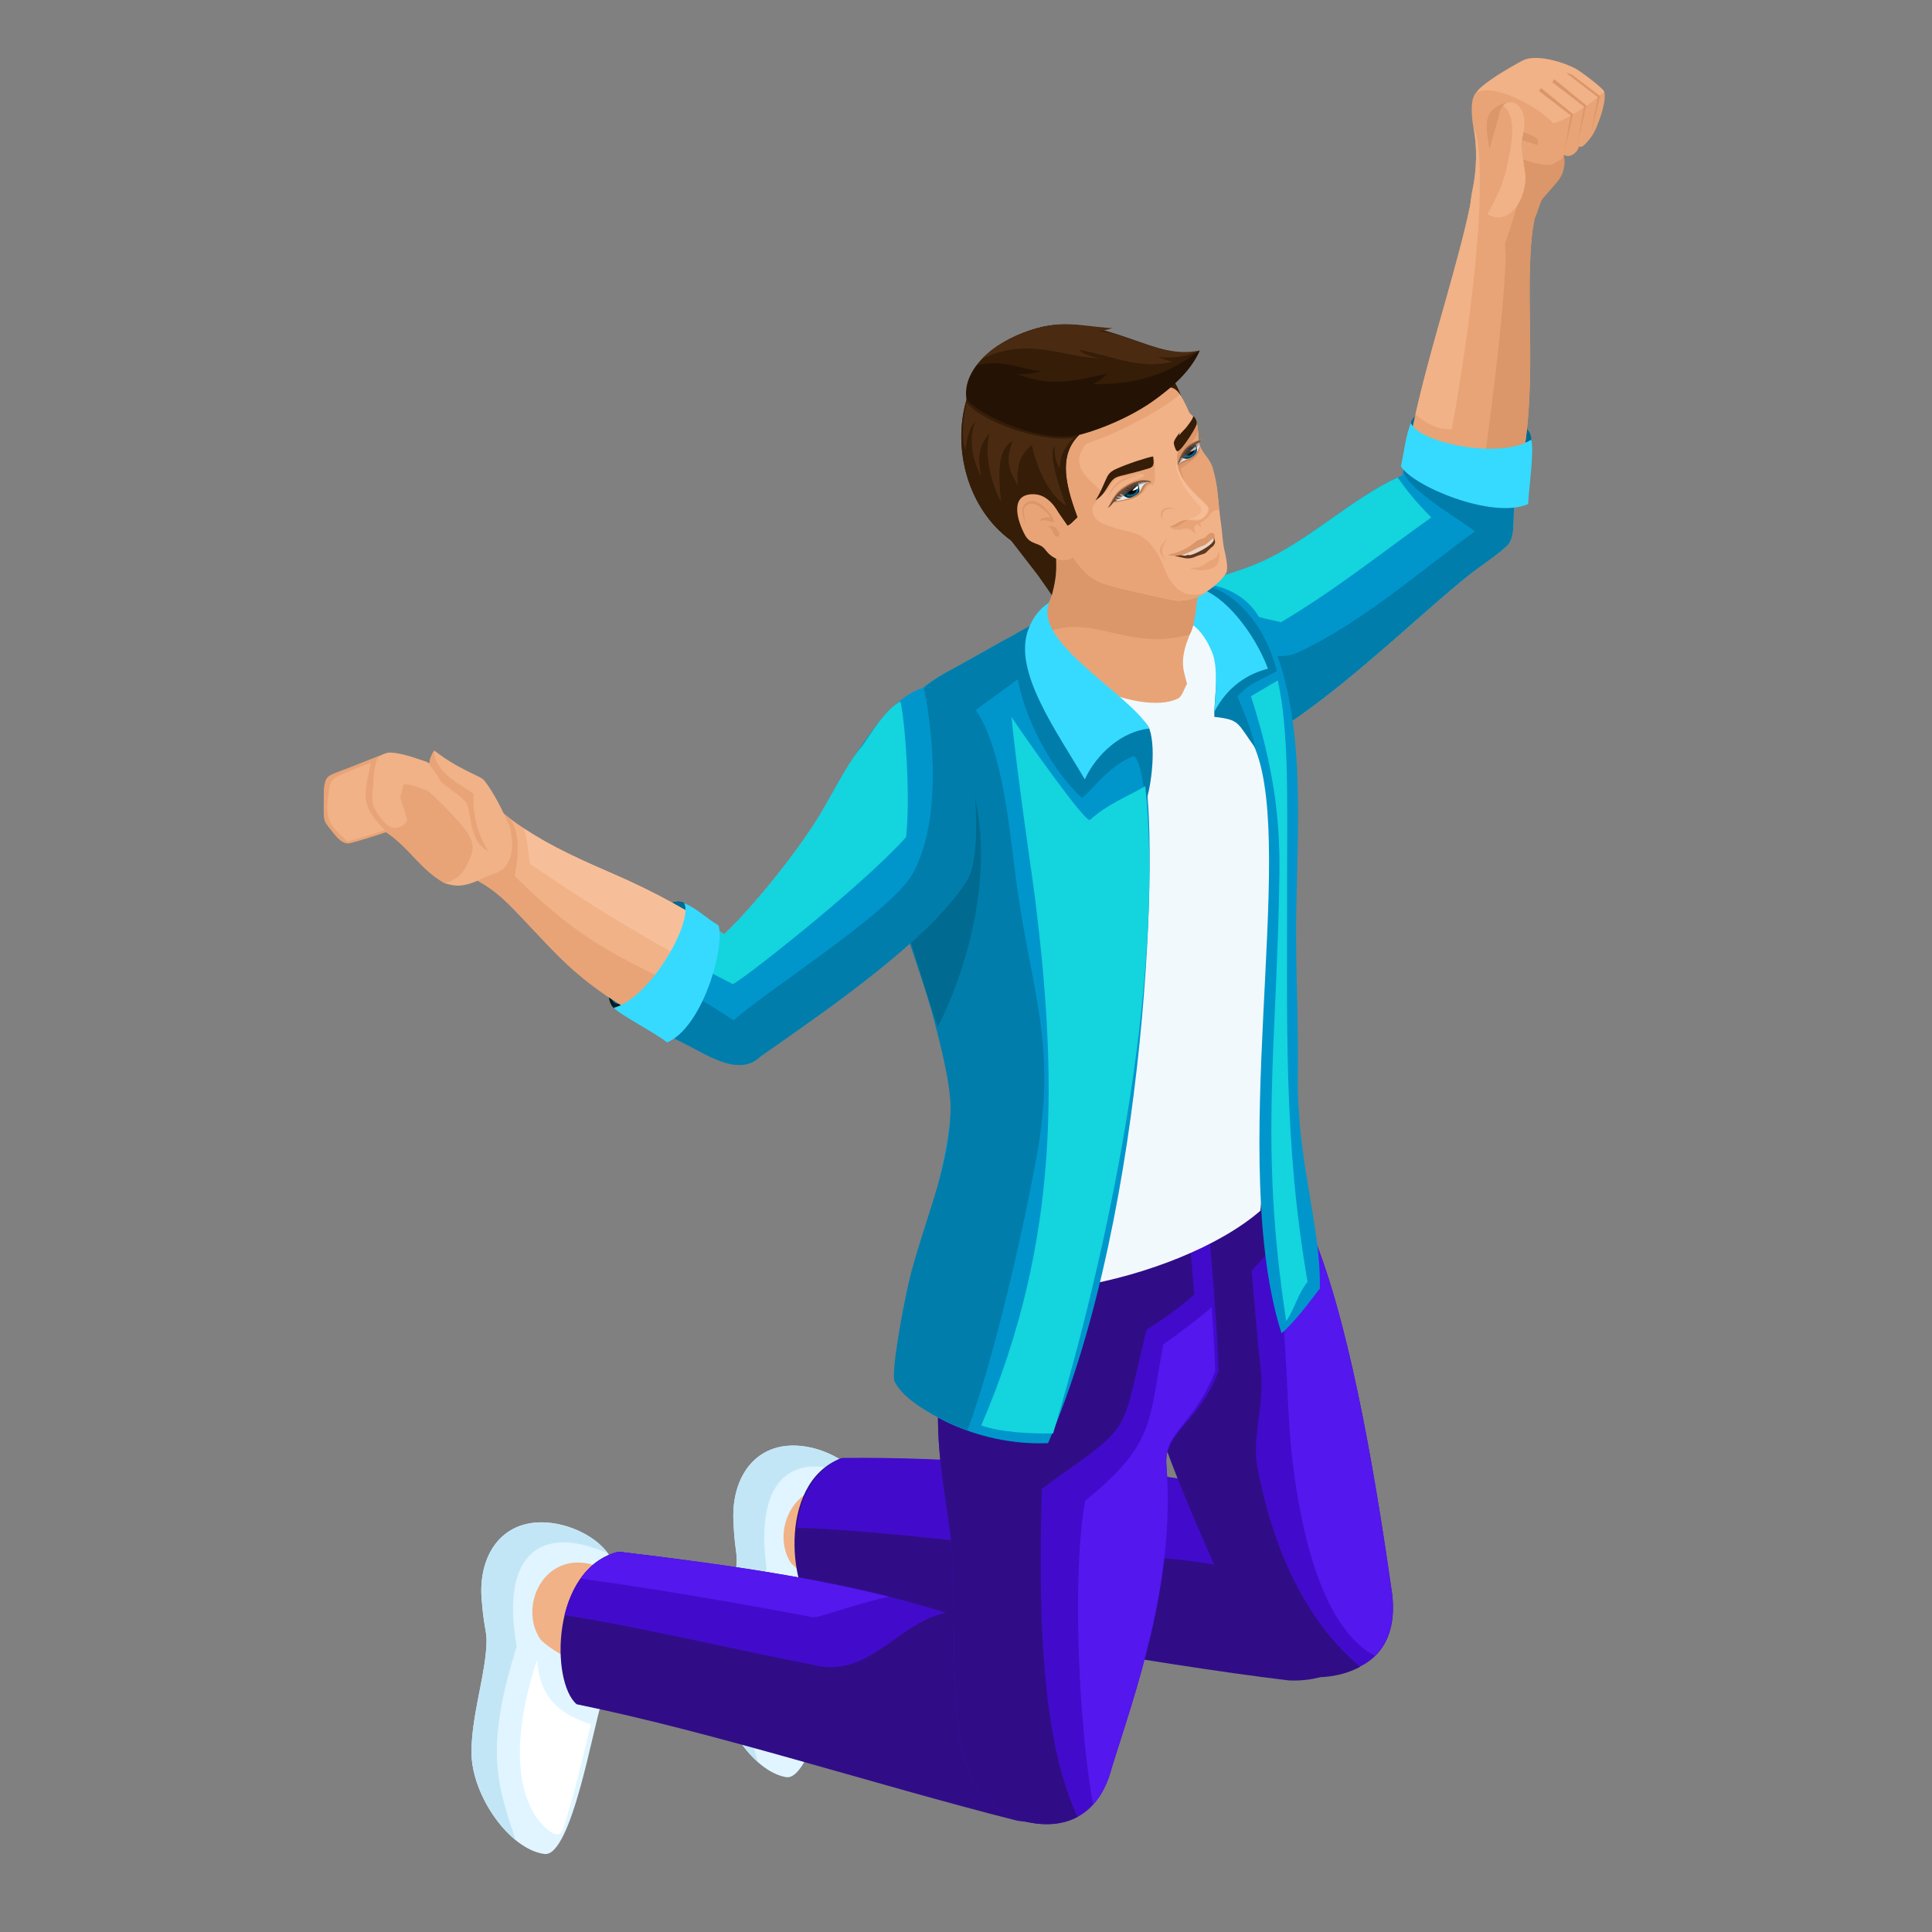 <?xml version="1.0" encoding="utf-8"?>
<!-- Generator: Adobe Illustrator 16.0.0, SVG Export Plug-In . SVG Version: 6.00 Build 0)  -->
<!DOCTYPE svg PUBLIC "-//W3C//DTD SVG 1.1//EN" "http://www.w3.org/Graphics/SVG/1.1/DTD/svg11.dtd">
<svg version="1.1" id="Layer_1" xmlns="http://www.w3.org/2000/svg" xmlns:xlink="http://www.w3.org/1999/xlink" x="0px" y="0px"
	 width="100px" height="100px" viewBox="0 0 100 100" enable-background="new 0 0 100 100" xml:space="preserve">
<rect x="0" y="0" width="100" height="100" fill="#808080" stroke="none"/>
<g>
	<g>
		<g>
			<path fill-rule="evenodd" clip-rule="evenodd" fill="#006A91" d="M73.026,21.934c0.244,0.699,1.903,1.349,3.45,1.477
				c1.479,0.123,2.772-0.248,2.784-0.643c0.016-0.694-0.963-1.26-1.951-1.489C75.151,20.778,73.088,21.153,73.026,21.934z"/>
			<path fill-rule="evenodd" clip-rule="evenodd" fill="#E8A476" d="M72.66,24.688c0.677-5.005,2.885-10.799,3.599-14.905
				c0.334,1.091,1.58,2.519,3.108,1.786c-0.562,3.972,0.402,8.491-0.836,13.597c-0.338,1.391-0.033,2.327-0.414,2.941
				c-0.14,0.229-0.873,0.771-1.421,1.158c-3.314,2.34-10.85,10.501-15.167,10.218c-2.046-0.135-2.521-4.369-1.955-6.279
				c0.965-3.267,3.1-2.962,5.677-4.109C67.82,27.954,70.202,25.739,72.66,24.688z"/>
			<path fill-rule="evenodd" clip-rule="evenodd" fill="#DB9669" d="M76.346,27.507c0.818-6.051,1.705-12.446,1.607-15.833
				c0.425,0.145,0.903,0.141,1.414-0.104c-0.562,3.972,0.402,8.491-0.836,13.597c-0.338,1.391-0.033,2.327-0.414,2.941
				c-0.14,0.229-0.873,0.771-1.421,1.158c-3.314,2.34-10.85,10.501-15.167,10.218c-2.046-0.135-2.521-4.369-1.955-6.279
				c0.965-3.267,5.021,1.75,7.585,0.574C70.594,32.203,73.976,29.165,76.346,27.507z"/>
			<path fill-rule="evenodd" clip-rule="evenodd" fill="#DB9669" d="M80.493,7.342c0.489,0.289,0.698,1.22,0.209,1.944
				c-0.086,0.124-0.512,0.597-0.858,1.004c-0.104,0.123-0.273,0.725-0.408,1.046c-0.445,2.646-0.995,2.696-1.292,2.46
				c-0.398-0.317-0.25-2.43,0.109-4.299c0.233-1.215-1.042-2.35-1.028-2.818c0.014-0.498,0.486-0.323,0.33-1.071L80.493,7.342z"/>
			<path fill-rule="evenodd" clip-rule="evenodd" fill="#E8A476" d="M80.632,5.713L80.63,5.695l1.744-1.444
				c0.029,0.011,0.061,0.025,0.093,0.041c0.256,0.133,0.513,0.332,0.563,0.457c0.172,0.41-0.357,1.963-0.681,2.351
				c-0.105,0.127-0.434,0.622-0.628,0.477c-0.02,0.26-0.454,0.66-0.773,0.432c-0.135,0.334-0.203,0.252-0.448,0.395
				c-0.107,0.062-0.216,0.069-0.255,0.059l-0.271-2.274L80.632,5.713z"/>
			<path fill-rule="evenodd" clip-rule="evenodd" fill="#F1B287" d="M80.348,6.416l-4.054-1.101
				c-0.105-0.481,0.313-0.818,1.145-1.377c0.321-0.216,1.065-0.646,1.373-0.806c0.591-0.31,1.833-0.039,2.727,0.412
				c0.22,0.111,1.375,0.958,1.501,1.208C81.979,5.692,80.906,6.238,80.348,6.416z"/>
			<path fill-rule="evenodd" clip-rule="evenodd" fill="#E8A476" d="M78.476,8.124c-0.323-0.126-0.749-0.475-0.79-0.795
				c-0.09-0.705,0.64-0.296,1.095-0.076c0.22,0.072,0.438,0.143,0.657,0.215c0.216,0.067,0.162,0.055,0.17-0.164
				c0.019-0.121-0.211-0.252-0.423-0.338c-0.5-0.202-0.945-0.377-1.236-0.398c-0.294-0.021-0.436,0.113-0.331,0.529
				c0.145,0.731,0.516,1.235,0.726,1.745c0.206,0.505,0.753,0.928,0.263,1.652c-0.109,0.16-0.562,1.78-0.673,2.006
				c-0.102,0.206-1.795,0.946-2.093,0.71c0.127-1.082,0.218-2.645,0.379-3.39c0.221-1.032,0.243-2.283,0.053-3.184
				c-0.075-0.356-0.264-1.724,0.245-1.898c1.13-0.386,3.547,1.081,4.014,1.811c0.1,0.157,0.16,0.327,0.153,0.478
				c-0.026,0.475-0.097,0.704-0.12,1.167C80.595,8.915,78.896,8.287,78.476,8.124z"/>
			<path fill-rule="evenodd" clip-rule="evenodd" fill="#DB9669" d="M77.963,5.314c-0.244,0.261-0.396,0.729-0.489,1.063
				L77.09,7.732C76.96,6.654,76.607,5.695,77.963,5.314z"/>
			<path fill-rule="evenodd" clip-rule="evenodd" fill="#E8A476" d="M77.193,8.347c-0.145,0.481-0.757,2.036-0.763,2.283
				c-0.008,0.247,0.81,0.69,1.273,0.612c0.856-0.146,1.286-1.409,1.251-2.09c-0.029-0.536-0.293-1.485-0.161-2.019
				c0.269-1.08-0.03-1.502-0.233-1.697c-0.253-0.244-1.07-0.345-0.991,1.079C77.596,6.971,77.339,7.867,77.193,8.347z"/>
			<path fill-rule="evenodd" clip-rule="evenodd" fill="#F1B287" d="M76.983,11.102c0.241,0.107,0.516,0.175,0.721,0.14
				c0.856-0.146,1.286-1.409,1.251-2.09c-0.029-0.536-0.293-1.485-0.161-2.019c0.269-1.08-0.03-1.502-0.233-1.697
				c-0.153-0.147-0.512-0.242-0.753,0.02c0.382,0.339,0.613,0.938,0.354,2.365C77.878,9.395,77.682,9.792,76.983,11.102z"/>
			<g>
				<polygon fill-rule="evenodd" clip-rule="evenodd" fill="#DB9669" points="79.651,4.708 81.298,5.97 80.966,7.852 81.422,5.911 
					79.768,4.556 				"/>
				<polygon fill-rule="evenodd" clip-rule="evenodd" fill="#DB9669" points="80.338,4.252 81.986,5.515 81.654,7.396 82.108,5.456 
					80.454,4.101 				"/>
				<polygon fill-rule="evenodd" clip-rule="evenodd" fill="#DB9669" points="81.049,3.765 82.695,5.027 82.362,6.908 82.819,4.968 
					81.35,3.851 				"/>
			</g>
			<path fill-rule="evenodd" clip-rule="evenodd" fill="#0096CC" d="M72.591,24.6c0.089-0.641,0.268-1.208,0.397-1.871
				c2.244,1.298,3.721,1.691,5.72,1.632c-0.054,0.267-0.11,0.535-0.177,0.805c-0.338,1.391-0.033,2.327-0.414,2.941
				c-0.14,0.229-0.873,0.771-1.421,1.158c-3.314,2.34-10.85,10.501-15.167,10.218c-2.046-0.135-2.521-4.369-1.955-6.279
				c0.965-3.267,3.1-2.962,5.677-4.109C67.82,27.954,70.135,25.651,72.591,24.6z"/>
			<path fill-rule="evenodd" clip-rule="evenodd" fill="#14D4DE" d="M61.566,30.481c1.021-0.567,2.288-0.763,3.685-1.385
				c2.481-1.104,4.727-3.291,7.093-4.385c0.512,0.743,0.938,1.253,1.738,2.072c-2.637,1.879-4.986,3.771-7.777,5.421
				C63.921,31.68,63.281,31.429,61.566,30.481z"/>
			<path fill-rule="evenodd" clip-rule="evenodd" fill="#007DAB" d="M76.346,27.507c-0.747-0.608-3.825-2.339-3.707-3.262
				c0.613,0.104,5.385,0.137,6.069,0.116c-0.054,0.267-0.11,0.535-0.177,0.805c-0.338,1.391-0.033,2.327-0.414,2.941
				c-0.14,0.229-0.873,0.771-1.421,1.158c-3.314,2.34-10.85,10.501-15.167,10.218c-2.046-0.135-2.521-4.369-1.955-6.279
				c0.965-3.267,5.021,1.75,7.585,0.574C70.594,32.203,73.976,29.165,76.346,27.507z"/>
			<path fill-rule="evenodd" clip-rule="evenodd" fill="#36DAFF" d="M73.03,21.892c0.344,0.996,4.587,1.925,6.221,0.867
				c0.185,0.464-0.143,2.728-0.155,3.331c-1.854,0.811-5.993-0.938-6.585-1.957C72.668,23.457,72.756,22.545,73.03,21.892z"/>
			<path fill-rule="evenodd" clip-rule="evenodd" fill="#F1B287" d="M76.095,10.633c0.037-0.318,0.077-0.599,0.124-0.813
				c0.221-1.032,0.243-2.283,0.053-3.184c0.344,0.436,0.385,2.717,0.265,4.784c-0.233,4.038-1.065,9.09-1.396,10.799
				c-0.778,0.031-1.344-0.332-1.878-0.772C74.119,17.669,75.445,13.754,76.095,10.633z"/>
		</g>
		<g>
			<g>
				<g>
					<path fill-rule="evenodd" clip-rule="evenodd" fill="#E0F5FF" d="M44.993,77.878c0.023-1.658-1.81-2.755-3.244-2.996
						c-2.517-0.428-3.876,1.465-3.789,3.771c0.074,1.938,0.271,1.58,0.115,2.77c-0.205,1.554-0.872,3.363-0.95,5.134
						c-0.098,2.228,1.768,5.123,3.568,5.428c1.393,0.233,2.827-6.688,3.242-7.627C45.928,79.851,44.756,82.098,44.993,77.878z"/>
					<path fill-rule="evenodd" clip-rule="evenodd" fill="#C3E6F7" d="M44.586,76.563c-0.618-0.915-1.826-1.511-2.837-1.681
						c-2.517-0.428-3.876,1.465-3.789,3.771c0.074,1.938,0.271,1.58,0.115,2.77c-0.205,1.554-0.872,3.363-0.95,5.134
						c-0.071,1.615,0.89,3.581,2.11,4.655c-0.863-2.963-1.42-4.796,0.443-10.011C39.023,76.377,41.15,74.895,44.586,76.563z"/>
					<path fill-rule="evenodd" clip-rule="evenodd" fill="#F1B287" d="M45.013,77.772c-3.257-2.38-5.356,1.129-4.079,3.126
						c0.585,0.607,1.292,0.903,2.07,1.56c0.49,0.414,0.915,0.773,1.284,1.086l2.631-4.388
						C46.448,78.816,45.834,78.371,45.013,77.772z"/>
					<path fill-rule="evenodd" clip-rule="evenodd" fill="#20232E" d="M40.71,81.913c-0.853,2.25-1.722,5.706-0.45,8.015
						c0.182,0.331,1.14,1.623,1.451,0.794c0.56-1.496,1.11-3.468,1.648-5.349C41.836,84.809,40.75,83.949,40.71,81.913z"/>
				</g>
				<path fill-rule="evenodd" clip-rule="evenodd" fill="#300D87" d="M66.714,86.979c-7.594-0.909-16.95-2.84-24.337-3.385
					c-1.49-0.964-2.222-6.78,1.132-8.105c5.89-0.07,12.053,0.53,15.269,0.783c2.674,0.21,5.135,0.844,7.488,1.815
					C72.383,78.643,72.771,87.23,66.714,86.979z"/>
				<path fill-rule="evenodd" clip-rule="evenodd" fill="#420BCB" d="M55.586,80.296c-4.368-0.272-9.98-1.085-14.339-1.222
					c0.168-1.544,0.851-3.022,2.343-3.612c5.89-0.069,11.972,0.558,15.188,0.811c2.41,0.19,13.361,1.359,12.547,7.985
					C64.103,79.937,59.34,80.87,55.586,80.296z"/>
			</g>
			<g>
				<path fill-rule="evenodd" clip-rule="evenodd" fill="#420BCB" d="M72.056,82.489c0.62,5.05-5.07,4.776-6.719,3.072
					c-1.095-2.478-2.289-5.922-3.611-9.562c-1.194-3.282-2.892-6.531-3.508-9.159l4.083-3.113l3.211-4.563
					c0.31,0.524,0.375,1.185,0.76,1.696c0.44,0.59,1.231,1.865,1.863,3.501C70.046,69.283,71.309,77.274,72.056,82.489z"/>
				<path fill-rule="evenodd" clip-rule="evenodd" fill="#5417ED" d="M72.056,82.489c0.181,1.48-0.208,2.521-0.893,3.212
					c-2.95-1.546-3.913-7.185-4.257-10.04c-0.315-2.618-0.214-4.645-0.58-8.213c-0.116-1.143,0.858-2.215,1.741-3.262
					c0.023,0.058,0.046,0.117,0.067,0.176C70.046,69.283,71.309,77.274,72.056,82.489z"/>
				<path fill-rule="evenodd" clip-rule="evenodd" fill="#300D87" d="M70.398,86.272c-1.765,0.971-4.404,0.545-5.408-0.493
					c-1.042-2.359-3.3-7.187-4.57-10.642c-2.397-1.282-3.33-4.315-2.202-8.297l4.083-3.113l3.211-4.563
					c0.31,0.524,0.375,1.185,0.76,1.696c0.247,0.332,0.607,0.881,0.985,1.589c-0.458,0.995-1.242,2.01-2.467,3.324
					c0.173,2.021,0.272,3.382,0.477,5.214c0.188,1.676-0.463,3.406-0.19,4.89C65.882,80.268,67.653,83.973,70.398,86.272z"/>
			</g>
		</g>
		<g>
			<g>
				<g>
					<path fill-rule="evenodd" clip-rule="evenodd" fill="#E0F5FF" d="M31.925,81.699c-0.042-1.657-1.916-2.681-3.359-2.867
						c-2.532-0.326-3.816,1.616-3.638,3.917c0.15,1.936,0.333,1.568,0.223,2.765c-0.144,1.559-0.739,3.393-0.747,5.166
						c-0.012,2.229,1.967,5.05,3.778,5.282c1.401,0.181,2.562-6.793,2.94-7.747C32.937,83.635,31.853,85.924,31.925,81.699z"/>
					<path fill-rule="evenodd" clip-rule="evenodd" fill="#C3E6F7" d="M31.466,80.402c-0.652-0.892-1.883-1.438-2.9-1.57
						c-2.532-0.326-3.816,1.616-3.638,3.917c0.15,1.936,0.333,1.568,0.223,2.765c-0.144,1.559-0.739,3.393-0.747,5.166
						c-0.009,1.617,1.029,3.543,2.291,4.57c-0.979-2.929-1.607-4.738,0.049-10.022C25.901,80.435,27.968,78.869,31.466,80.402z"/>
					<path fill-rule="evenodd" clip-rule="evenodd" fill="#F1B287" d="M31.941,81.594c-3.349-2.249-5.309,1.338-3.954,3.283
						c0.608,0.584,1.326,0.852,2.13,1.478c0.506,0.394,0.944,0.735,1.325,1.034l2.457-4.487
						C33.416,82.581,32.785,82.16,31.941,81.594z"/>
					<path fill-rule="evenodd" clip-rule="evenodd" fill="#FFFFFF" d="M27.804,85.899c-0.764,2.281-1.496,5.769-0.135,8.026
						c0.195,0.323,1.204,1.578,1.481,0.737c0.501-1.519,0.974-3.51,1.437-5.409C29.043,88.748,27.924,87.932,27.804,85.899z"/>
				</g>
				<path fill-rule="evenodd" clip-rule="evenodd" fill="#300D87" d="M52.641,94.237c-7.415-1.876-15.537-4.539-22.793-6.025
					c-1.354-1.146-1.335-7.009,2.161-7.894c5.851,0.685,10.554,1.599,13.709,2.261c2.626,0.552,4.985,1.493,7.194,2.76
					C60.167,86.293,58.044,95.161,52.641,94.237z"/>
				<path fill-rule="evenodd" clip-rule="evenodd" fill="#420BCB" d="M42.039,86.16c-4.297-0.83-8.511-1.865-12.817-2.56
					c0.365-1.511,1.232-2.889,2.787-3.282c5.585,0.655,11.938,1.535,16.948,3.166C46.536,83.928,44.957,86.952,42.039,86.16z"/>
				<path fill-rule="evenodd" clip-rule="evenodd" fill="#5417ED" d="M42.039,83.703c-1.796-0.347-7.458-1.388-11.993-1.996
					c0.469-0.664,1.113-1.173,1.963-1.389c4.539,0.531,9.583,1.212,14.002,2.324C43.911,83.121,42.326,83.781,42.039,83.703z"/>
			</g>
			<path fill-rule="evenodd" clip-rule="evenodd" fill="#420BCB" d="M60.372,75.827c0.487,6.057-1.642,11.86-2.818,15.637
				c-0.702,2.763-2.697,3.265-4.545,2.805c-2.978-0.744-3.448-3.686-3.58-7.126c-0.096-2.507-0.056-5.097-0.105-6.15
				c-0.208-4.446-2.253-8.526,1.297-16.646L62.5,62.151c0.077,2.314,0.423,4.863,0.577,8.82
				C62.017,73.71,60.235,74.105,60.372,75.827z"/>
			<path fill-rule="evenodd" clip-rule="evenodd" fill="#5417ED" d="M60.372,75.827c0.487,6.057-1.642,11.86-2.818,15.637
				c-0.216,0.851-0.554,1.486-0.976,1.945c-0.767-4.185-1.085-12.135-0.409-15.734c3.66-2.971,3.275-4.108,4.046-8.094
				c0.569-0.397,1.933-1.394,2.503-1.935c0.071,0.995,0.139,2.091,0.185,3.325C61.843,73.71,60.235,74.105,60.372,75.827z"/>
			<path fill-rule="evenodd" clip-rule="evenodd" fill="#300D87" d="M55.771,94.043c-0.83,0.444-1.814,0.46-2.762,0.226
				c-2.978-0.744-3.448-3.686-3.58-7.126c-0.096-2.507-0.056-5.097-0.105-6.15c-0.208-4.446-2.253-8.526,1.297-16.646l10.883-1.762
				c0.044,1.324,0.175,2.724,0.31,4.421c-0.699,0.621-1.449,1.186-2.468,1.816c-1.431,5.859-0.609,4.723-5.422,8.239
				C53.773,82.862,53.791,89.789,55.771,94.043z"/>
		</g>
		<path fill-rule="evenodd" clip-rule="evenodd" fill="#F2F9FC" d="M48.907,35.083c0.838-0.438,2.575-1.2,4.373-2.167
			c2.968-1.598,9.213-4.653,11.586-0.925c1.632,2.566,2.199,7.356,1.962,12.198c-0.132,2.743-0.469,5.358-0.585,8.767
			c-0.049,1.478,0.412,7.174-0.819,8.385c-0.087,0.191-0.106,0.611-0.187,1.327c-4.262,3.696-15.045,5.884-17.128,2.516
			c4.334-9.287-1.827-18.363-1.623-24.459C46.567,38.329,47.12,36.019,48.907,35.083z"/>
		<g>
			<path fill-rule="evenodd" clip-rule="evenodd" fill="#0096CC" d="M48.992,34.799c0.837-0.438,2.413-1.362,4.208-2.33
				c0.215-0.116,0.45-0.235,0.7-0.357l0.049,0.195l1.474,1.041c1.184,2.218,3.218,4.247,3.792,6.57
				c0.776,3.142,0.284,22.571-4.966,34.779c-3.769,0.154-7.047-1.747-7.963-3.23c-0.133-2.681,2.908-10.738,2.918-14.113
				C49.226,49.781,41.173,38.933,48.992,34.799L48.992,34.799z M62.919,30.318c0.912,0.243,1.681,0.724,2.192,1.529
				c0.457,0.717,0.881,1.647,1.186,2.635c1.35,4.377,0.753,9.708,0.79,14.292c0.018,2.258,0.12,4.536,0.089,6.861
				c-0.063,4.465,1.209,7.822,1.137,11.062c-0.48,0.612-1.269,1.708-1.982,2.312c-2.833-8.917,0.761-24.865-1.346-30.211
				c-0.251-0.634-0.688-1.25-1.415-1.895l-0.675-3.056l-1.206-3.185L62.919,30.318z"/>
			<path fill-rule="evenodd" clip-rule="evenodd" fill="#007DAB" d="M62.565,33.206c0.673,1.058,0.267,2.804,0.287,3.899
				c1.356,0.15,1.168,0.304,2.117,1.599c-0.238-1.102-0.492-1.594-0.915-2.649c0.681-0.761,1.157-0.81,2.035-1.322
				c-0.726-2.837-2.595-4.333-3.95-4.473C61.513,32.044,62.149,31.517,62.565,33.206z"/>
			<path fill-rule="evenodd" clip-rule="evenodd" fill="#007DAB" d="M59.234,37.349c0.076,0.094,0.21,0.245,0.263,0.391
				c0.381,1.085,0.031,3.374-0.267,3.941c0.047-1.108-0.32-2.642-0.592-2.531c-1.268,0.52-1.999,1.641-2.633,2.156
				c-1.574-1.416-3.849-5.175-3.424-8.502c0.27-0.126,1.565-0.951,1.538-0.598C53.926,34.783,56.492,35.722,59.234,37.349z"/>
			<path fill-rule="evenodd" clip-rule="evenodd" fill="#007DAB" d="M48.992,34.799c0.837-0.438,2.413-1.362,4.208-2.33
				c0.165-0.088,0.342-0.177,0.53-0.265l0.917,1.182c-0.568,0.866-2.638,2.239-4.142,3.368c1.275,1.809,1.696,5.623,2.012,8.204
				c0.77,6.304,2.261,8.857,1.119,15.024c-0.837,4.519-2.318,10.734-3.562,14.053c-1.266-0.484-3.307-1.471-3.779-2.558
				c-0.171-0.656,0.575-4.546,0.88-5.658c0.894-3.268,2.019-5.659,2.027-8.466c0.004-1.201-0.5-3.217-0.888-4.672
				C46.718,46.687,42.138,38.722,48.992,34.799z"/>
			<path fill-rule="evenodd" clip-rule="evenodd" fill="#006A91" d="M48.548,53.145c-0.839-2.357-1.557-4.994-2.165-6.896
				c-0.747-2.459-1.333-4.742-0.882-6.9c0.934,0.219,3.256-0.502,4.658,0.825C51.671,44.719,50.119,49.994,48.548,53.145z"/>
			<path fill-rule="evenodd" clip-rule="evenodd" fill="#36DAFF" d="M61.359,32.118c0.59,0.288,1.012,0.769,1.377,1.636
				c0.333,0.793,0.164,2.294,0.121,3.086c0.675-1.309,1.746-1.976,2.773-2.227c-0.735-1.956-2.33-3.854-3.568-4.156
				C61.813,31.077,61.477,31.436,61.359,32.118z"/>
			<path fill-rule="evenodd" clip-rule="evenodd" fill="#14D4DE" d="M52.357,37.116c0.674,1.024,3.764,5.411,4.054,5.327
				c0.946-0.853,1.999-1.23,2.868-1.755c1.052,10.25-2.02,24.367-4.771,33.506c-1.177,0.02-2.704-0.056-3.719-0.413
				c4.143-9.643,3.909-18.223,2.781-27.319C53.488,45.78,52.613,39.892,52.357,37.116z"/>
			<path fill-rule="evenodd" clip-rule="evenodd" fill="#14D4DE" d="M66.14,35.214c0.586,2.694,0.479,6.235,0.482,10.047
				c0.006,7.631-0.198,13.847,1.058,21.085c-0.539,0.688-0.62,1.31-1.106,2.038c-1.411-9.223-0.472-14.183-0.352-23.123
				c0.042-3.153-0.371-5.765-1.47-9.224L66.14,35.214z"/>
			<g>
				<g>
					<path fill-rule="evenodd" clip-rule="evenodd" fill="#E8A476" d="M53.679,32.605c-0.168,1.974,5.238,4.559,7.297,3.549
						c0.218-0.106,0.332-0.563,0.466-0.747c-0.124-0.505-0.248-0.805-0.204-1.32c0.054-0.582,0.263-1.013,0.457-1.537
						c0.245-0.668,0.254-2.081,0.679-3.645l-6.163-2.687l-1.32-0.7C55.521,28.596,54.823,30.027,53.679,32.605z"/>
					<path fill-rule="evenodd" clip-rule="evenodd" fill="#DB9669" d="M53.679,32.605c-0.014,0.105,0,0.224,0.027,0.333
						c2.714-1.425,4.441,0.829,7.869-0.087c0.436-0.761,0.261-2.116,0.769-3.953l-6.134-2.68l-2.145-0.819
						c0.467,2.274,0.81,3.937,0.376,5.411C54.27,31.393,53.978,31.933,53.679,32.605z"/>
				</g>
				<g>
					<path fill-rule="evenodd" clip-rule="evenodd" fill="#F1B287" d="M60.817,31.086c-0.798-0.169-2.929-0.618-3.666-0.865
						c-1.569-0.522-1.56-2.069-3.376-2.956c-1.485-0.374-1.88-1.003-2.275-1.707c-0.94-1.667-0.936-3.836,0.003-5.404
						c0.82-1.37,2.074-2.157,3.729-2.422c3.06-0.49,5.298,1.191,6.309,3.587c0.05,0.12,0.222,0.201,0.277,0.32
						c0.099,0.214,0.171,0.406,0.19,0.65c0.044,0.578-0.031,0.367,0.081,0.747c0.135,0.46,0.533,0.743,0.696,1.322
						c0.276,0.985,0.254,1.629,0.418,2.775c0.061,0.412,0.074,0.905,0.168,1.312c0.167,0.719,0.176,1.049,0.099,1.196
						c-0.128,0.245-0.342,0.451-0.578,0.654c-0.423,0.361-0.929,0.653-1.219,0.715C61.383,31.075,61.092,31.112,60.817,31.086z"/>
					<path fill-rule="evenodd" clip-rule="evenodd" fill="#E8A476" d="M61.871,21.78c0.074,0.173,0.127,0.341,0.144,0.544
						c0.037,0.517-0.015,0.354,0.098,0.733c0.137,0.46,0.506,0.624,0.669,1.203c0.243,0.867,0.239,1.26,0.326,2.185
						c-0.141-0.135-0.336,0.033-0.412,0.116c-0.208,0.23-0.314,0.376-0.554,0.482c-0.04,0.019-0.021,0.1,0.014,0.191
						c0.012,0.032,0.021,0.056,0.016,0.064c-0.005,0.007-0.027,0.003-0.055-0.037c-0.05-0.071-0.105-0.14-0.177-0.123
						c-0.031,0.007-0.093,0.091-0.113,0.131c-0.037,0.063,0.006,0.192,0.047,0.283c0.047,0.107,0.007,0.094-0.054,0.025
						c-0.121-0.133-0.319-0.253-0.5-0.213c-0.213,0.047-0.525,0.122-0.749-0.062c0.47-0.698,0.31-0.38,1.125-0.58
						c0.34-0.083,0.742-0.278,0.524-0.602c-0.331-0.498-0.897-0.92-1.169-1.405c-0.347-0.619-0.302-1.019-0.021-1.533
						C61.535,22.905,61.768,22.416,61.871,21.78z"/>
					<path fill-rule="evenodd" clip-rule="evenodd" fill="#E8A476" d="M60.817,31.086c-0.798-0.169-2.929-0.618-3.666-0.865
						c-1.569-0.522-1.56-2.069-3.376-2.956c-1.485-0.374-1.881-1.003-2.275-1.707c-0.94-1.667-0.936-3.836,0.003-5.404
						c0.82-1.37,2.074-2.157,3.729-2.422c0.048-0.008,0.094-0.015,0.143-0.021l0.005-0.001c2.661-0.371,4.593,0.71,5.703,2.664
						c-0.274,0.4-2.762,1.904-4.865,2.598c-0.666,0.855-0.345,1.424,0.423,2.115c0.323,0.29,0.421,0.358,0.347,0.52
						c-0.112,0.246-0.138,0.183-0.349,0.478c-0.232,0.327-0.021,0.763,0.315,0.954c0.521,0.293,1.484,0.457,1.779,0.557
						c0.798,0.272,1.275,1.15,1.512,1.775c0.301,0.792,0.912,1.792,2.229,1.271c-0.308,0.193-0.611,0.328-0.8,0.369
						C61.383,31.075,61.092,31.112,60.817,31.086z"/>
					<path fill-rule="evenodd" clip-rule="evenodd" fill="#361D07" d="M60.01,20.146c0.356-0.05,0.704-0.32,1.121,0.354
						c-0.417-1.151-0.755-1.205-1.506-1.189L60.01,20.146z"/>
					<path fill-rule="evenodd" clip-rule="evenodd" fill="#361D07" d="M55.858,22.508c-2.283,0.165-5.049-0.98-5.809-1.89
						c-0.796,2.588,0.057,5.739,2.275,7.349c1.233,1.009,1.607,1.705,2.111,2.824c0.142-0.939,0.157-1.271,0.085-2.218l-0.122-2.333
						l0.072-0.156c0.178,0.246,0.616,0.855,0.784,1.111c0.141-0.024,0.335-0.27,0.514-0.424
						C55.012,24.769,54.894,23.47,55.858,22.508z"/>
					<path fill-rule="evenodd" clip-rule="evenodd" fill="#361D07" d="M55.938,22.471c1.536-0.409,3.566-1.312,4.722-2.556
						c0.075-0.079,0.083-0.211,0.034-0.364c-0.917-1.616-3.706-2.56-4.721-2.695c-0.731-0.098-1.49-0.086-2.268,0.125
						c-1.926,0.526-3.867,1.898-3.659,3.621C50.355,21.513,54.002,22.987,55.938,22.471z"/>
					<g>
						<path fill-rule="evenodd" clip-rule="evenodd" fill="#361D07" d="M55.858,22.508c-2.283,0.165-5.049-0.98-5.809-1.89
							c-0.796,2.588,0.057,5.739,2.275,7.349l1.394,1.803l0.722,1.031c0.224-0.829,0.271-1.284,0.201-2.229l-0.242-2.333
							l0.072-0.156c0.178,0.246,0.616,0.855,0.784,1.111c0.141-0.024,0.335-0.27,0.514-0.424
							C55.012,24.769,54.894,23.47,55.858,22.508z"/>
						<path fill-rule="evenodd" clip-rule="evenodd" fill="#361D07" d="M55.992,22.379c2.322-0.618,5.235-2.239,6.104-4.235
							c-2.082,0.697-5.064-2.07-8.39-1.163c-1.926,0.526-3.867,1.898-3.659,3.621C50.833,21.333,54.056,22.895,55.992,22.379z"/>
						<path fill-rule="evenodd" clip-rule="evenodd" fill="#241304" d="M55.912,22.498c2.322-0.619,5.315-2.357,6.184-4.354
							c-0.007,0.002-0.013,0.004-0.021,0.007c-1.913,1.457-3.658,1.75-5.507,1.729c0.258-0.12,0.472-0.253,0.75-0.549
							c-1.759,0.406-2.968,0.705-4.672,0.024c0.329,0.043,0.829-0.009,1.24-0.147c-0.949-0.057-1.943-0.641-3.325-0.303
							c-0.41,0.516-0.636,1.118-0.536,1.767C50.773,21.553,53.977,23.014,55.912,22.498z"/>
						<path fill-rule="evenodd" clip-rule="evenodd" fill="#4A2B12" d="M50.039,20.84c-0.11,0.447-0.346,1.658-0.077,2.456
							c0.091-0.547,0.145-1.034,0.536-1.524c-0.343,0.85-0.253,1.807,0.272,2.88c-0.155-0.981-0.151-1.555,0.458-2.227
							c-0.344,1.06,0.156,2.809,0.585,3.53c-0.104-1.122-0.28-2.647,0.606-3.132c-0.391,0.994-0.226,1.474,0.262,2.309
							c-0.078-1.007,0.12-1.616,0.731-2.108c0.176,0.898,0.748,2.521,1.771,3.146c-0.135-0.34-1.004-2.646-0.591-3.066
							c-0.022,0.494,0.063,0.82,0.263,1.121c0.005-0.545,0.2-1.067,0.729-1.558C53.675,22.94,50.619,21.686,50.039,20.84z"/>
						<path fill-rule="evenodd" clip-rule="evenodd" fill="#4A2B12" d="M50.838,18.568c0.825-0.918,2.446-1.592,3.667-1.747
							c1.036-0.132,2.106,0.117,3.064,0.164c-0.305,0.101-0.411,0.122-0.732,0.15c1.713,0.173,3.328,1.391,5.229,1.013
							c-0.747,0.36-1.601,0.429-2.237,0.302c0.356,0.089,0.539,0.23,0.904,0.261c-1.792,0.457-3.16-0.318-4.904-0.607
							c0.188,0.169,0.529,0.353,1.099,0.435C55.107,18.525,53.23,17.398,50.838,18.568z"/>
					</g>
					<g>
						<path fill-rule="evenodd" clip-rule="evenodd" fill="#E8A476" d="M53.554,25.583c-1.314-0.067-0.929,1.319-0.504,2.106
							c0.292,0.54,0.756,0.361,1.057,0.768c0.361,0.484,0.854,0.617,1.21,0.505c0.723-0.227-0.035-1.183-0.246-1.588
							C54.956,26.643,54.389,25.625,53.554,25.583z"/>
						<g>
							<path fill-rule="evenodd" clip-rule="evenodd" fill="#DB9669" d="M53.124,27.147c-0.252-0.798-0.136-0.904,0.127-1.05
								c0.32-0.18,1.021,0.448,1.11,0.689c-0.191-0.023-0.49-0.022-0.563,0.203c0.118-0.078,0.241-0.069,0.376-0.05
								c0.117,0.018,0.228,0.117,0.377,0.063c0.017-0.101-0.117-0.312-0.176-0.392c-0.303-0.414-0.805-0.852-1.213-0.611
								C52.955,26.122,52.751,26.409,53.124,27.147z"/>
							<path fill-rule="evenodd" clip-rule="evenodd" fill="#DB9669" d="M54.563,27.671c-0.086-0.118-0.07-0.336-0.339-0.419
								c0.244-0.058,0.375,0.003,0.473,0.124c0.122,0.149,0.15,0.284,0.125,0.318C54.805,27.718,54.713,27.879,54.563,27.671z"/>
						</g>
					</g>
					<path fill-rule="evenodd" clip-rule="evenodd" fill="#E8A476" d="M57.687,24.516c-0.235,0.351-0.443,0.695-0.724,1.021
						l-0.111,0.191c0.441-0.18,0.539-0.493,0.767-0.771c0.222-0.271,0.31-0.217,0.642-0.283c0.308-0.06,0.953-0.226,0.959-0.087
						c0.004,0.152-0.737,0.274-0.889,0.541c-0.206,0.361,0.235,0.676,0.214,0.704c0.231-0.084,0.469-0.22,0.589-0.316
						c0.163-0.13,0.198-0.331,0.362-0.419c0.059-0.032,0.112,0.025,0.171,0.016c0.173-0.082,0.126-0.987,0.045-1.428
						C59.705,23.658,57.9,24.43,57.687,24.516z"/>
					<path fill-rule="evenodd" clip-rule="evenodd" fill="#361D07" d="M59.686,23.626c0.027,0.271,0.098,0.521-0.202,0.611
						c-0.535,0.164-0.863,0.24-1.519,0.406c-0.27,0.069-0.392,0.171-0.585,0.482c-0.203,0.325-0.313,0.54-0.68,0.771
						c0.222-0.302,0.369-0.711,0.523-1.035c0.101-0.218,0.156-0.409,0.527-0.579C58.354,24.006,59.386,23.671,59.686,23.626z"/>
					<path fill-rule="evenodd" clip-rule="evenodd" fill="#E6E6E6" d="M59.516,24.942c-0.034,0.088-0.25,0.083-0.279,0.133
						c-0.119,0.21-0.245,0.419-0.43,0.576c-0.181,0.154-0.379,0.203-0.782,0.272c-0.109,0.019-0.222,0.043-0.363,0.082
						c-0.029-0.123,0.067-0.224,0.146-0.323C58.063,25.349,58.875,24.779,59.516,24.942z"/>
					<g>
						<path fill-rule="evenodd" clip-rule="evenodd" fill="#032836" d="M58.875,24.948c0.061,0.154,0.122,0.398,0.093,0.501
							c-0.028,0.093-0.124,0.167-0.344,0.273c-0.149,0.072-0.342,0.101-0.591-0.198l0.031-0.09l0.618-0.463L58.875,24.948z"/>
						<path fill-rule="evenodd" clip-rule="evenodd" d="M58.752,24.996c0.047,0.094,0.084,0.301,0.064,0.373
							c-0.02,0.064-0.029,0.106-0.185,0.18c-0.104,0.051-0.368-0.065-0.543-0.193C58.284,25.235,58.506,25.03,58.752,24.996z"/>
						<path fill-rule="evenodd" clip-rule="evenodd" fill="#096282" d="M58.927,25.241c0.049,0.423-0.408,0.531-0.624,0.419
							l0.063-0.064c0.27,0.076,0.484-0.083,0.482-0.313L58.927,25.241z"/>
						<path fill-rule="evenodd" clip-rule="evenodd" fill="#FFFFFF" d="M58.892,25.13c-0.044,0.031-0.232,0.192-0.284,0.262
							c0.135,0.011,0.247-0.085,0.308-0.126C58.912,25.214,58.904,25.181,58.892,25.13z"/>
					</g>
					<path fill-rule="evenodd" clip-rule="evenodd" fill="#C2845B" d="M59.417,24.996c-0.073,0.007-0.118,0.023-0.165,0.055
						c-0.086,0.057-0.134,0.15-0.183,0.261c-0.066,0.146-0.156,0.229-0.253,0.299c-0.155,0.114-0.427,0.206-0.685,0.261
						c-0.159,0.034-0.316,0.047-0.428,0.086c-0.039,0.015-0.059,0.037-0.088,0.063c0.092-0.011,0.406-0.08,0.519-0.1
						c0.435-0.079,0.856-0.193,1.047-0.581c0.049-0.099,0.098-0.181,0.127-0.217c0.024-0.027,0.052-0.061,0.122-0.08
						c0.043-0.013,0.077-0.012,0.086-0.021C59.536,25.004,59.487,24.988,59.417,24.996z"/>
					<path opacity="0.5" fill-rule="evenodd" clip-rule="evenodd" fill="#756E6E" d="M59.516,24.942
						c-0.035-0.003,0.022,0.015-0.021,0.025c-0.49,0.114-0.488,0.043-0.9,0.373c-0.276,0.222-0.714,0.537-0.949,0.621
						C57.776,25.438,58.771,24.724,59.516,24.942z"/>
					<path fill-rule="evenodd" clip-rule="evenodd" fill="#C2845B" d="M58.197,25.174c-0.467,0.302-0.585,0.606-0.836,1.057
						c-0.031,0.057-0.066,0.086-0.01,0.062c0.063-0.027,0.192-0.185,0.215-0.225c0.138-0.251,0.344-0.567,0.657-0.8
						c0.14-0.104,0.38-0.229,0.585-0.296c0.083-0.027,0.173-0.025,0.228-0.04c0.114-0.032,0.26-0.001,0.387,0.015
						c0.133,0.017,0.183,0.079,0.151-0.038c-0.007-0.007-0.021-0.015-0.033-0.021C59.113,24.715,58.489,24.986,58.197,25.174z"/>
					<path fill-rule="evenodd" clip-rule="evenodd" fill="#704A31" d="M59.578,24.972c-0.013,0.012-0.081-0.01-0.142-0.021
						c-0.115-0.021-0.173-0.023-0.146,0.014c-0.034,0.001-0.114-0.047-0.124-0.043c-0.005,0.002,0.026,0.045,0.039,0.05
						c-0.035,0.011-0.127-0.038-0.138-0.035c-0.053,0.014,0.044,0.06,0.065,0.064c-0.055,0.017-0.2-0.04-0.202-0.04
						c0.007,0.008,0.023,0.053,0.133,0.067c-0.086,0.018-0.265-0.044-0.265-0.044c-0.053,0.027,0.085,0.077,0.167,0.075
						c-0.063,0.017-0.183,0.021-0.273-0.036c-0.064,0.049,0.101,0.091,0.166,0.089c-0.099,0.028-0.244,0.007-0.288-0.02
						c-0.015,0.024,0.081,0.087,0.197,0.074c-0.16,0.057-0.295-0.017-0.306-0.006c-0.041,0.017,0.059,0.092,0.184,0.087
						c-0.121,0.045-0.232,0.02-0.29-0.015c-0.125,0.039,0.035,0.107,0.155,0.11c-0.127,0.033-0.208,0.029-0.308,0.005
						c0.044,0.063,0.113,0.073,0.197,0.075c-0.139,0.061-0.263,0.043-0.321,0.031c-0.046,0.038,0.068,0.124,0.177,0.122
						c-0.124,0.048-0.216,0.021-0.293-0.014c-0.045,0.007,0.041,0.113,0.153,0.117c-0.094,0.028-0.179,0.043-0.315,0.005
						c0.015,0.088,0.183,0.114,0.236,0.117c-0.083,0.028-0.234,0.041-0.315,0.014c0.011,0.055,0.059,0.074,0.101,0.079
						c-0.04,0.049-0.14,0.054-0.181,0.101c-0.096,0.113-0.177,0.225-0.262,0.275c0.003-0.002,0.277-0.56,0.542-0.799
						c0.298-0.268,0.805-0.563,1.213-0.596C59.213,24.867,59.48,24.883,59.578,24.972z"/>
					<path fill-rule="evenodd" clip-rule="evenodd" fill="#DB9669" d="M62.05,23.309l-0.209-0.205
						c-0.804,0.451,0.048-0.369,0.147-0.708c0.041-0.135-0.016-0.568-0.111-0.632l-0.938,1.456
						c-0.236,1.177-0.135,1.104,0.489,2.047c-0.087-0.307-0.29-0.748-0.307-1.007C61.117,24.208,61.946,23.81,62.05,23.309z"/>
					<path fill-rule="evenodd" clip-rule="evenodd" fill="#E6E6E6" d="M61.027,24.059c0.05-0.05,0.079-0.092,0.129-0.116
						c0.365-0.179,0.475-0.151,0.666-0.321c0.198-0.175,0.226-0.332,0.271-0.502c0.012-0.044-0.022-0.26-0.063-0.26
						c-0.539,0.211-0.688,0.379-0.906,0.71c-0.031,0.049-0.16,0.369-0.185,0.471C60.92,24.134,60.979,24.106,61.027,24.059z"/>
					<g>
						<path fill-rule="evenodd" clip-rule="evenodd" fill="#032836" d="M61.891,22.97c0.096,0.303,0.118,0.494-0.187,0.682
							c-0.228,0.141-0.4,0.125-0.594-0.024l0.127-0.236l0.305-0.259L61.891,22.97z"/>
						<path fill-rule="evenodd" clip-rule="evenodd" d="M61.745,23.025c0.041,0.096,0.081,0.244,0.056,0.318
							c-0.022,0.065-0.037,0.109-0.192,0.187c-0.106,0.053-0.234,0.027-0.398-0.1l0.085-0.126l0.247-0.193L61.745,23.025z"/>
						<path fill-rule="evenodd" clip-rule="evenodd" fill="#096282" d="M61.918,23.21c0.023,0.429-0.438,0.548-0.644,0.44
							l0.068-0.083c0.26,0.07,0.481-0.08,0.495-0.313L61.918,23.21z"/>
						<path fill-rule="evenodd" clip-rule="evenodd" fill="#FFFFFF" d="M61.891,23.099c-0.046,0.032-0.241,0.199-0.297,0.271
							c0.133,0.008,0.247-0.092,0.313-0.135C61.906,23.183,61.9,23.15,61.891,23.099z"/>
					</g>
					<path opacity="0.5" fill-rule="evenodd" clip-rule="evenodd" fill="#6E6A6A" d="M62.081,22.988
						c-0.004-0.042-0.031-0.134-0.052-0.134c-0.541,0.21-0.688,0.385-0.906,0.716c-0.031,0.049-0.16,0.369-0.185,0.471
						c-0.007,0.042-0.002,0.061,0.013,0.063c0.051-0.078,0.194-0.267,0.333-0.389C61.592,23.441,61.978,23.196,62.081,22.988z"/>
					<path fill-rule="evenodd" clip-rule="evenodd" fill="#C2845B" d="M62.243,22.686c-0.105,0.172-0.347,0.223-0.525,0.326
						c-0.29,0.163-0.418,0.337-0.604,0.696l-0.107,0.266c-0.153,0.368-0.139,0.178-0.056-0.06c0.029-0.085,0.054-0.167,0.105-0.269
						c0.21-0.409,0.349-0.57,0.639-0.729C61.863,22.823,62.133,22.764,62.243,22.686z"/>
					<path fill-rule="evenodd" clip-rule="evenodd" fill="#C2845B" d="M61.047,24.089c0.051-0.049,0.08-0.085,0.13-0.109
						c0.365-0.18,0.475-0.151,0.666-0.321c0.244-0.217,0.279-0.443,0.273-0.681c-0.037,0.188-0.135,0.458-0.336,0.629
						c-0.181,0.152-0.412,0.169-0.635,0.301c-0.052,0.03-0.089,0.064-0.146,0.133C60.937,24.115,61.004,24.133,61.047,24.089z"/>
					<path fill-rule="evenodd" clip-rule="evenodd" fill="#704A31" d="M62.04,22.948c-0.097,0.021-0.138,0.051-0.235,0.044
						c-0.004,0.04,0.072,0.032,0.137,0.022c-0.097,0.039-0.157,0.023-0.253,0.037c0.018,0.015,0.077,0.053,0.156,0.047
						c-0.118,0.041-0.273,0.009-0.282,0.021c-0.015,0.015-0.054,0.098,0.13,0.065c-0.076,0.031-0.148-0.001-0.226,0.028
						c-0.037,0.067,0.029,0.077,0.171,0.044c-0.125,0.049-0.196,0.056-0.313,0.097c0.044,0.058,0.127,0.038,0.211,0.029
						c-0.109,0.032-0.184,0.056-0.292,0.087c-0.012,0.03,0.068,0.036,0.183,0.032c-0.133,0.031-0.126,0.043-0.241,0.075
						c-0.006,0.045,0.012,0.036,0.129,0.038c-0.078,0.029-0.086,0.048-0.172,0.047c0.025,0.022,0.072,0.043,0.135,0.035
						c-0.047,0.016-0.124,0.032-0.174,0.035c-0.011,0.02,0.006,0.029,0.045,0.043c-0.022,0.034-0.065,0.032-0.087,0.057
						c-0.01,0.018,0.017,0.014,0.046,0.015c-0.05,0.04-0.131,0.195-0.157,0.25c0.064-0.27,0.143-0.474,0.249-0.645
						c0.246-0.392,0.595-0.542,0.99-0.701c-0.043,0.043-0.078,0.064-0.08,0.084c0.002,0.01,0.016,0.013,0.043,0.015
						c-0.056,0.026-0.128,0.017-0.131,0.024c-0.004,0.009,0.05,0.026,0.102,0.025c-0.074,0.026-0.19,0.032-0.183,0.034
						C61.963,22.942,61.963,22.949,62.04,22.948z"/>
					<path fill-rule="evenodd" clip-rule="evenodd" fill="#5E3920" d="M62.025,28.117l-0.716,0.502l-0.506,0.129
						c0.129,0.161,0.424,0.313,0.838,0.317c0.051,0.001,0.92-0.447,0.92-0.447c0.239-0.248,0.351-0.273,0.343-0.453
						c-0.002-0.085-0.021-0.211-0.084-0.404l-0.37,0.088L62.025,28.117z"/>
					<path fill-rule="evenodd" clip-rule="evenodd" fill="#EBD3C3" d="M62.786,27.667c0.009,0.063,0.042,0.197,0.042,0.255
						c0.006,0.293-1.126,0.862-1.301,0.809l-0.059-0.016c-0.087,0.089-0.275,0.027-0.482-0.014l0.342-0.147
						C61.936,28.274,62.093,28.17,62.786,27.667z"/>
					<path fill-rule="evenodd" clip-rule="evenodd" fill="#F1B287" d="M60.667,28.763c0.362,0.285,1.023,0.875,1.694,0.565
						c0.854-0.395,0.708-1.223,0.57-1.296c-0.046,0.059-0.096,0.208-0.158,0.25c-0.163,0.109-0.314,0.313-0.41,0.36
						c-0.104,0.052-0.33,0.095-0.475,0.165c-0.267,0.127-0.502,0.11-0.706,0.052C61.041,28.819,60.82,28.772,60.667,28.763z"/>
					<path fill-rule="evenodd" clip-rule="evenodd" fill="#E8A476" d="M61.508,29.366c0.204,0.062,0.469,0.023,0.618-0.03
						c0.152-0.054,0.296-0.184,0.434-0.277c0.138-0.095,0.237-0.052,0.398-0.226c0.053-0.059,0.096-0.228,0.143-0.296
						c0.057,0.369-0.016,0.72-0.352,0.875C62.473,29.538,61.957,29.583,61.508,29.366z"/>
					<path fill-rule="evenodd" clip-rule="evenodd" fill="#DB9669" d="M62.604,27.61c-0.082,0.041-0.148,0.157-0.28,0.244
						c-0.229,0.066-0.343,0.1-0.484,0.219c-0.571,0.476-1.03,0.551-1.383,0.652c0.079,0.062,0.609,0.068,0.919-0.068
						c0.163-0.071,0.41-0.184,0.628-0.302c0.138-0.076,0.282-0.101,0.383-0.166c0.104-0.064,0.272-0.216,0.333-0.272
						c0.135-0.086,0.126-0.07,0.14-0.095C62.912,27.74,62.836,27.492,62.604,27.61z"/>
					<path fill-rule="evenodd" clip-rule="evenodd" fill="#E8A476" d="M60.405,27.887c-0.336,0.358-0.63,0.639-0.01,1.154
						C59.96,28.582,60.191,28.255,60.405,27.887z"/>
					<path fill-rule="evenodd" clip-rule="evenodd" fill="#E8A476" d="M59.063,24.64c-0.975-0.094-1.544,0.418-1.767,1.229
						C57.537,25.206,58.297,24.641,59.063,24.64z"/>
					<g>
						<path fill-rule="evenodd" clip-rule="evenodd" fill="#DB9669" d="M61.509,26.913c-0.273,0.046-0.54,0.496-0.976,0.331
							C60.281,27.148,60.874,26.589,61.509,26.913z"/>
						<path fill-rule="evenodd" clip-rule="evenodd" fill="#F1B287" d="M61.004,23.167c-0.235,0.939,0.063,1.625,0.99,2.514
							c0.247,0.236,0.537,0.502,0.572,0.604c0.056,0.171-0.112,0.431-0.325,0.572c-0.329,0.22-0.658-0.058-1.083,0.111
							c-0.072,0.029-0.143,0.063-0.207,0.098c-0.23,0.125-0.438,0.325-0.63,0.006c-0.09-0.15-0.073-0.366-0.008-0.517
							c0.073-0.172,0.282-0.286,0.564-0.292C60.356,25.119,59.995,24.15,61.004,23.167z"/>
						<path fill-rule="evenodd" clip-rule="evenodd" fill="#F5BC95" d="M60.901,23.794c-0.007,0.577,0.346,1.211,1.062,1.897
							c0.234,0.225,0.524,0.478,0.556,0.575c0.053,0.165-0.081,0.411-0.284,0.546c-0.224,0.147-0.495,0.075-0.742,0.048
							c0.587-0.103,0.84-0.421,0.56-0.725C60.849,24.91,60.808,23.979,60.901,23.794z"/>
					</g>
					<path fill-rule="evenodd" clip-rule="evenodd" fill="#361D07" d="M61.766,21.544c-0.075,0.232-0.19,0.335-0.297,0.492
						c-0.12,0.176-0.311,0.321-0.441,0.506c0.006-0.077,0.014-0.074,0.048-0.17c-0.1,0.136-0.342,0.43-0.319,0.577
						c0.013,0.103,0.091,0.352,0.155,0.396c0.11,0.077,0.413-0.368,0.496-0.481c0.201-0.275,0.479-0.726,0.532-0.915
						C61.975,21.827,61.854,21.591,61.766,21.544z"/>
					<path fill-rule="evenodd" clip-rule="evenodd" fill="#E8A476" d="M60.831,26.344c-0.482-0.067-0.766,0.125-0.638,0.553
						C59.866,26.494,60.259,26.117,60.831,26.344z"/>
				</g>
			</g>
			<path fill-rule="evenodd" clip-rule="evenodd" fill="#36DAFF" d="M54.323,31.171c-0.929,2.043,4.181,4.769,5.174,6.536
				c-1.433,0.148-2.732,1.306-3.349,2.632c-1.492-2.542-3.741-5.621-2.916-7.776C53.432,32.042,53.736,31.555,54.323,31.171z"/>
		</g>
		<g>
			<path fill-rule="evenodd" clip-rule="evenodd" fill="#021D26" d="M35.445,46.775c0.346,0.656-0.31,2.312-1.27,3.529
				c-0.92,1.166-2.109,2.133-2.405,1.87c-0.52-0.46-0.229-1.834,0.277-2.712C33.152,47.54,34.833,46.287,35.445,46.775z"/>
			<path fill-rule="evenodd" clip-rule="evenodd" fill="#006A91" d="M35.445,46.775c0.346,0.656-0.31,2.312-1.27,3.529
				c-0.92,1.166-2.073,1.861-2.369,1.599c-0.52-0.46-0.266-1.563,0.241-2.44C33.152,47.54,34.833,46.287,35.445,46.775z"/>
			<path fill-rule="evenodd" clip-rule="evenodd" fill="#F1B287" d="M31.853,45.281c1.895,0.823,3.832,1.867,5.633,3.074
				c1.515-1.423,4.065-4.581,5.189-6.585c1.736-3.095,3.054-4.178,4.636-4.813c0.854,0.389,1.764,1.58,2.39,3.024
				c0.546,1.015,0.729,4.565,0.011,5.666c-2.023,3.097-6.922,6.376-10.366,8.793c-0.079,0.074-0.155,0.138-0.229,0.187
				c-1.073,0.71-2.562-0.298-3.58-0.806c-4.928-2.456-6.055-3.7-7.894-5.649c-1.704-1.805-2.065-2.272-4.162-3.192
				c0.641-1.426,1.312-2.063,1.834-3.542C27.164,43.23,29.501,44.259,31.853,45.281z"/>
			<path fill-rule="evenodd" clip-rule="evenodd" fill="#F7BF99" d="M31.853,45.281c1.895,0.823,3.832,1.867,5.633,3.074
				c1.515-1.423,4.065-4.581,5.189-6.585c0.699-1.247,1.331-2.167,1.939-2.863c0.208-0.238,1.029-1.092,1.614-1.382
				c-0.467,0.869-0.112,4.638,0.18,6.226c-2.332,2.605-8.332,7.257-8.485,7.181c-4.929-2.456-8.603-4.928-10.478-6.208
				c-0.121-0.569-0.102-1.091-0.32-1.84C28.587,43.855,30.216,44.57,31.853,45.281z"/>
			<path fill-rule="evenodd" clip-rule="evenodd" fill="#E8A476" d="M37.975,52.816c1.515-1.421,7.859-5.447,8.982-7.452
				c1.735-3.095-1.228-7.773,0.354-8.408c0.854,0.389,1.764,1.58,2.39,3.024c0.41,0.762,0.538,1.719,0.623,2.645
				c0.072,0.618,0.068,1.225-0.033,1.788c-0.076,0.513-0.209,0.944-0.398,1.232c-2.023,3.097-7.156,6.339-10.601,8.757
				c-0.078,0.074-0.155,0.138-0.228,0.187c-1.074,0.709-2.526-0.189-3.544-0.697c-4.928-2.456-6.037-3.772-7.876-5.722
				c-1.143-1.21-1.682-1.82-2.546-2.367c-0.213-0.124-0.412-0.235-0.587-0.337c-0.294-0.154-0.629-0.313-1.028-0.488
				c0.1-0.22,0.197-0.362,0.292-0.452l1.824-2.822l0.806,0.708c0.588,0.724,0.383,2.228,0.227,2.916
				C31.244,49.948,33.217,49.633,37.975,52.816z"/>
			<g>
				<path fill-rule="evenodd" clip-rule="evenodd" fill="#F1B287" d="M19.156,41.677c0.295-1.444,0.831-2.717,1.075-2.717
					c0.841-0.004,3.253,0.891,4.775,2.16c1.446,1.204,1.815,2.57,1.268,3.559c-0.282,0.507-0.757,0.515-1.36,0.813
					c-0.994,0.491-1.422,0.352-1.833,0.241C22.331,45.531,19.866,42.229,19.156,41.677z"/>
				<path fill-rule="evenodd" clip-rule="evenodd" fill="#E8A476" d="M18.611,42.421c1.669-3.465,2.877-2.246,4.77-0.282
					c1.02,1.06,1.273,1.549,0.953,2.254c-0.257,0.566-0.421,1.073-1.311,1.318C21.432,44.883,20.937,43.159,18.611,42.421z"/>
				<path fill-rule="evenodd" clip-rule="evenodd" fill="#F1B287" d="M26.359,42.721c-0.23-0.504-0.729-1.616-1.296-2.325
					c-0.207-0.259-1.243-0.507-2.587-1.548c-0.835,1.269,0.637,1.688,1.401,2.743c0.327,0.45,0.298,1.95,1.396,2.453
					C26.052,44.401,26.702,43.471,26.359,42.721z"/>
				<path fill-rule="evenodd" clip-rule="evenodd" fill="#E8A476" d="M24.5,41.09c-0.208-0.259-2.041-0.993-2.024-2.242
					c-0.835,1.269,0.788,1.782,1.603,2.627c0.386,0.399,0.096,2.066,1.194,2.569C24.321,42.543,24.529,41.127,24.5,41.09z"/>
				<g>
					<path fill-rule="evenodd" clip-rule="evenodd" fill="#E8A476" d="M20.187,39.013c-0.021,0-0.042-0.075-0.195-0.024
						c-0.432,0.142-1.798,0.71-2.366,0.914c-0.766,0.274-0.765,0.341-0.864,0.915l-0.006,1.086
						c-0.004,0.706,0.059,0.632,0.508,1.223c0.261,0.342,0.507,0.533,0.77,0.529c0.168-0.001,2.548-0.733,2.737-0.902
						c0.104-0.093-0.997-0.427-1.174-1.376C19.434,40.507,20.192,39.013,20.187,39.013z"/>
					<path fill-rule="evenodd" clip-rule="evenodd" fill="#F1B287" d="M20.289,38.96c-0.199-0.051-0.545,0.117-0.665,0.204
						c-0.187,0.136-0.261,0.708-0.297,1.287c-0.052,0.847-0.184,1.091,0.278,1.75c0.463,0.662,0.873,0.867,1.391,0.402
						c0.2-0.179-0.077-0.496-0.277-1.364l0.165-0.636c0.309-0.093,1.575,0.414,2.278,0.843c0.261-0.008-0.569-1.55-1.099-2.02
						C21.504,39.264,20.858,39.104,20.289,38.96z"/>
					<path fill-rule="evenodd" clip-rule="evenodd" fill="#F1B287" d="M19.205,39.486c-0.264,1.109-0.366,1.685-0.199,2.198
						c0.128,0.396,0.417,0.755,0.913,1.292c-0.502,0.15-1.425,0.455-1.932,0.581c-0.538-0.496-0.813-0.776-0.948-1.127
						c-0.202-0.524-0.041-1.286,0.009-1.629c0.048-0.337,0.156-0.462,0.418-0.611C17.811,39.994,18.799,39.632,19.205,39.486z"/>
				</g>
			</g>
			<g>
				<path fill-rule="evenodd" clip-rule="evenodd" fill="#0096CC" d="M36.125,47.489c0.46,0.277,0.915,0.566,1.361,0.865
					c1.515-1.423,4.065-4.581,5.189-6.585c1.272-2.269,3.278-5.824,5.273-6.203c1.796-0.254,2.893,6.404,2.45,8.848
					c-0.076,0.513-0.21,0.944-0.398,1.232c-2.022,3.097-7.21,6.629-10.654,9.046c-0.079,0.074-0.155,0.138-0.229,0.187
					c-1.073,0.71-2.562-0.298-3.58-0.806c-0.704-0.352-1.33-0.683-1.892-0.998C34.875,51.706,35.537,50.305,36.125,47.489z"/>
				<path fill-rule="evenodd" clip-rule="evenodd" fill="#14D4DE" d="M36.125,47.489c0.46,0.277,0.915,0.566,1.361,0.865
					c1.515-1.423,4.065-4.581,5.189-6.585c0.699-1.247,1.313-2.42,1.92-3.116c0.209-0.238,1.21-1.978,2.012-2.34
					c0.22,0.868,0.539,4.891,0.289,7.021c-2.332,2.604-8.82,7.672-8.973,7.596c-0.825-0.412-1.616-0.822-2.368-1.229
					C35.761,49.067,35.946,48.343,36.125,47.489z"/>
				<path fill-rule="evenodd" clip-rule="evenodd" fill="#007DAB" d="M37.975,52.816c1.515-1.421,8.129-5.574,9.254-7.579
					c1.735-3.095,0.868-8.351,0.589-9.636c2.396-0.586,3.413,8.162,2.184,10.045c-2.022,3.097-7.21,6.629-10.654,9.046
					c-0.079,0.074-0.155,0.138-0.229,0.187c-1.073,0.71-2.562-0.298-3.58-0.806c-0.704-0.352-1.33-0.683-1.892-0.998
					c0.562-0.626,1.004-1.258,1.375-2.028C35.9,51.518,36.861,52.071,37.975,52.816z"/>
			</g>
			<path fill-rule="evenodd" clip-rule="evenodd" fill="#36DAFF" d="M35.413,46.75c0.494,0.93-1.756,4.937-3.644,5.412
				c0.323,0.362,2.309,1.396,2.759,1.797c1.857-0.804,3.003-4.934,2.662-6.06C36.588,47.551,36.042,46.994,35.413,46.75z"/>
		</g>
	</g>
</g>
</svg>
